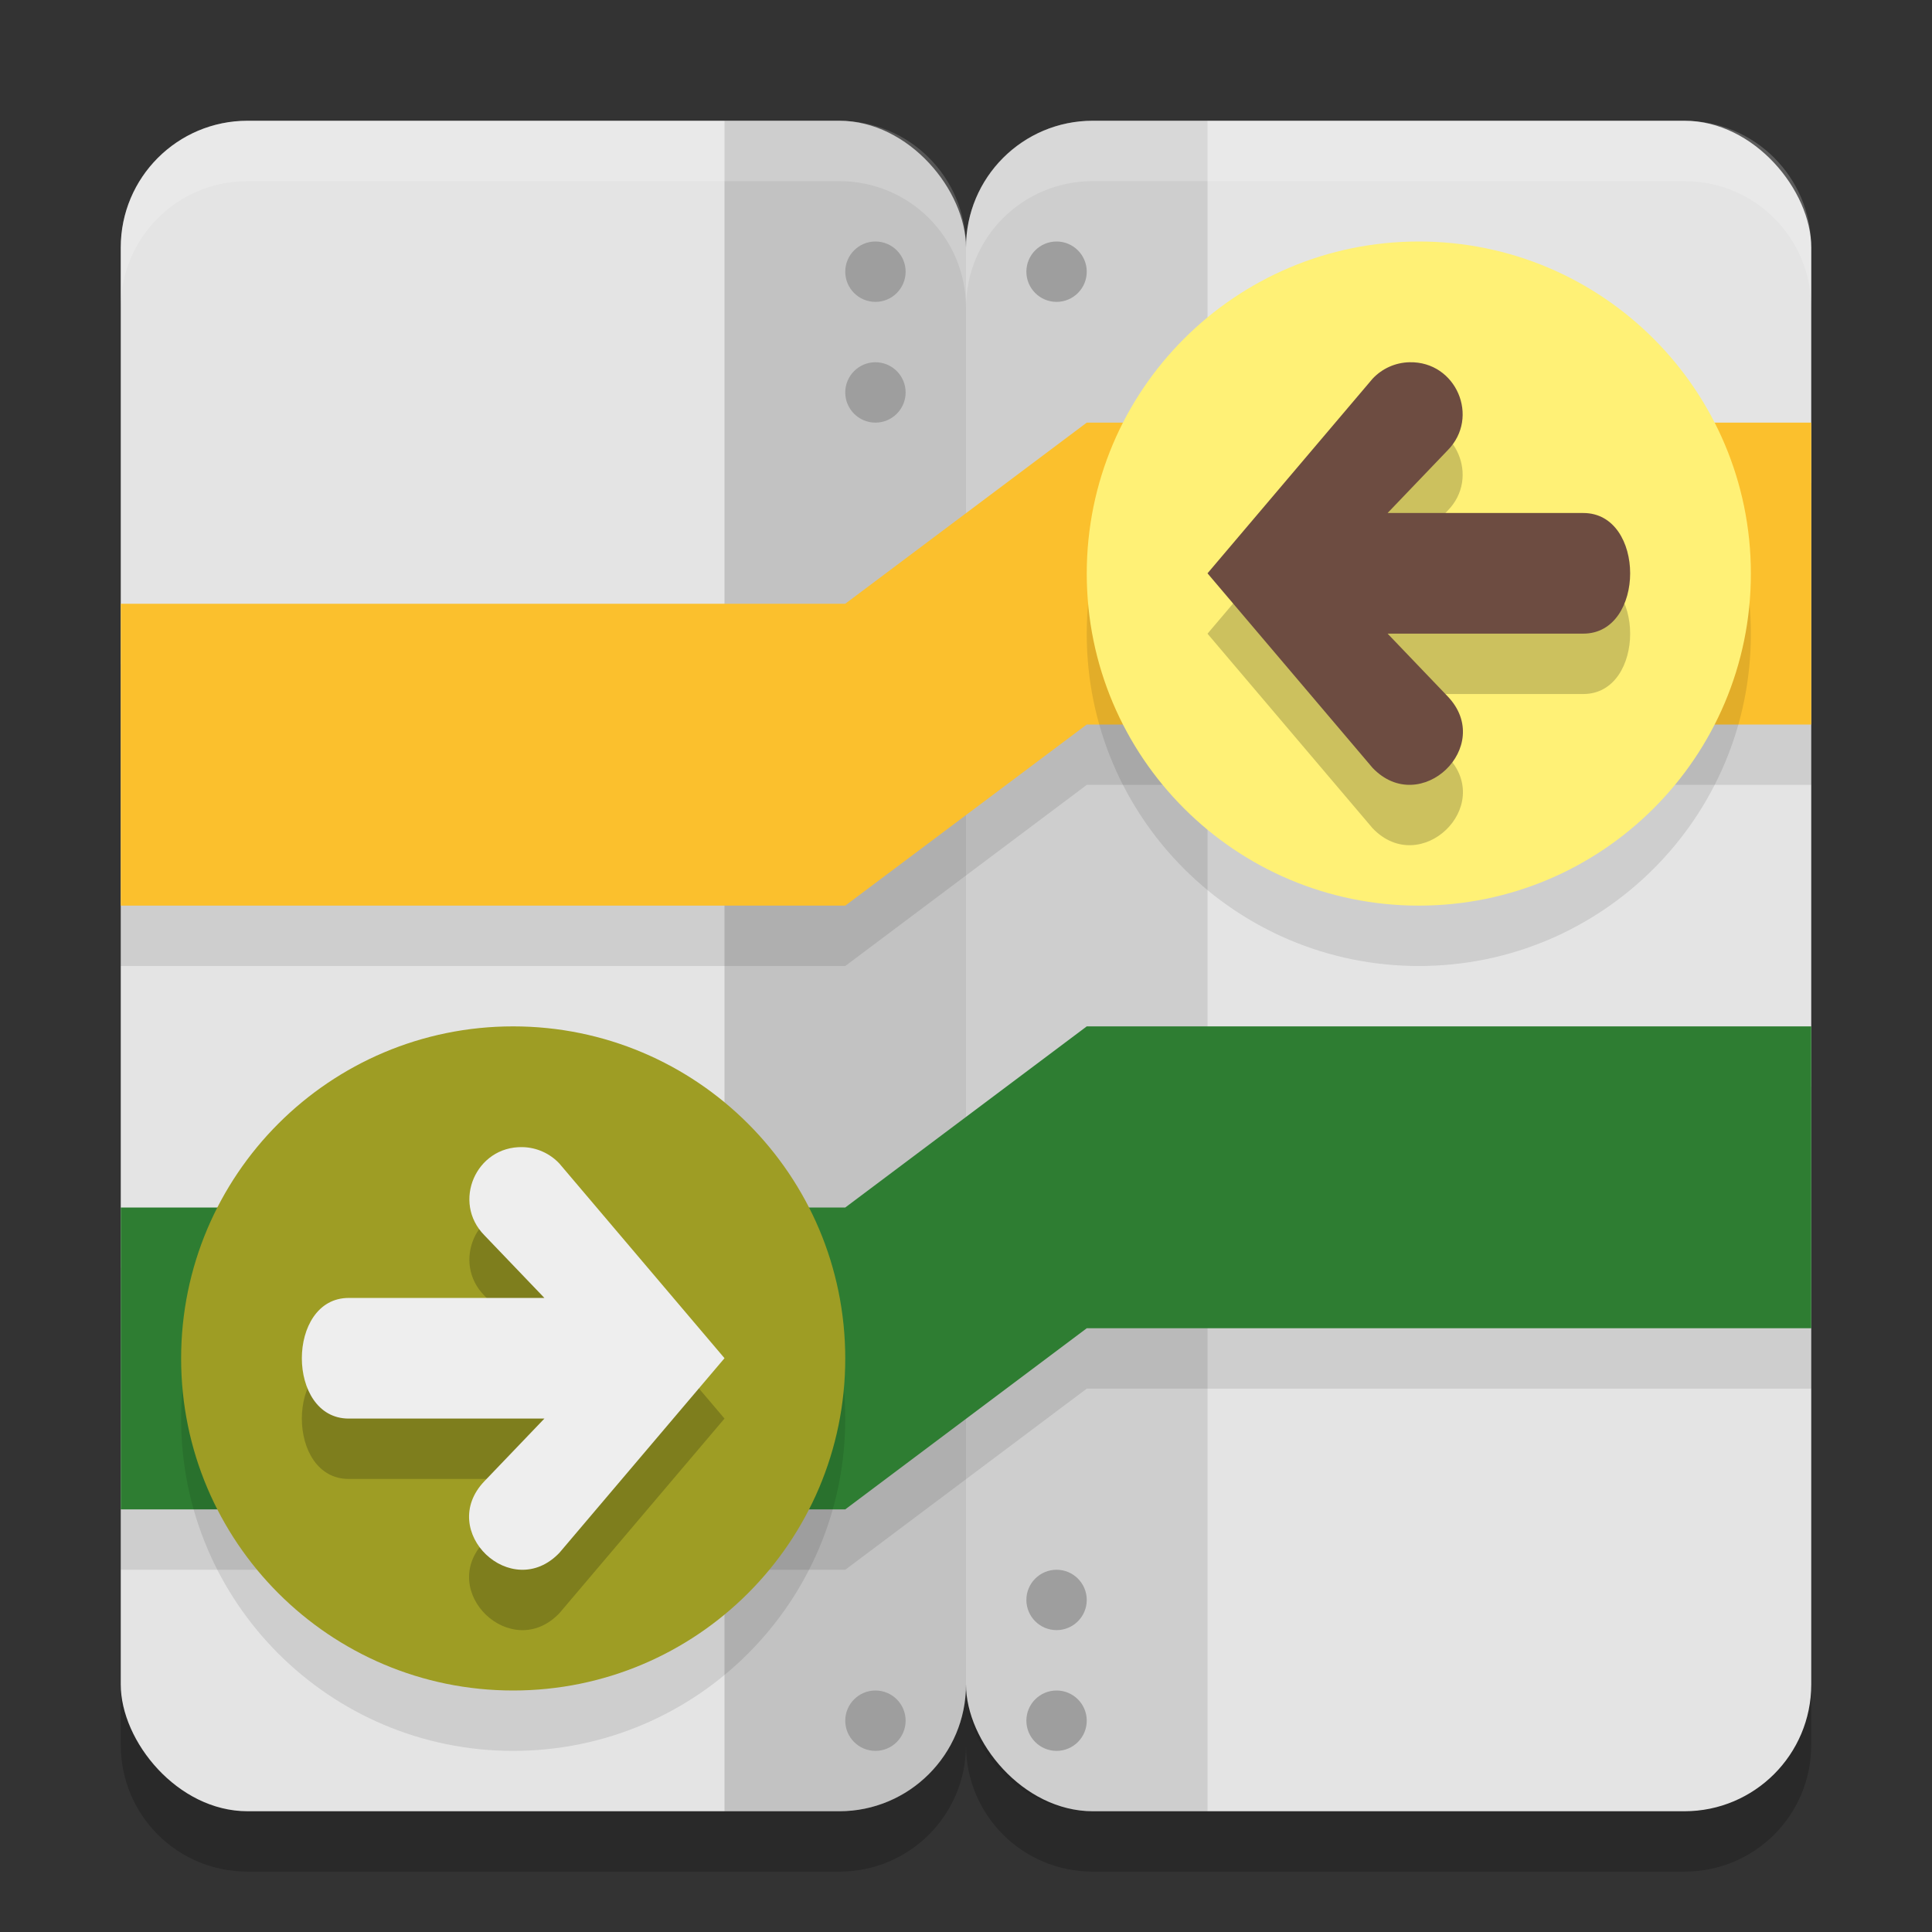 <svg xmlns="http://www.w3.org/2000/svg" width="32" height="32" version="1"><rect width="100%" height="100%" fill="#333333" stroke="none"/><defs>
<linearGradient id="ucPurpleBlue" x1="0%" y1="0%" x2="100%" y2="100%">
  <stop offset="0%" style="stop-color:#B794F4;stop-opacity:1"/>
  <stop offset="100%" style="stop-color:#4299E1;stop-opacity:1"/>
</linearGradient>
</defs>
 <path style="opacity:0.2" d="M 4.1 3 C 2.936 3 2 3.936 2 5.1 L 2 28.9 C 2 30.064 2.936 31 4.1 31 L 13.9 31 C 15.064 31 16 30.064 16 28.9 C 16 30.064 16.936 31 18.1 31 L 27.9 31 C 29.064 31 30 30.064 30 28.9 L 30 5.1 C 30 3.936 29.064 3 27.9 3 L 18.1 3 C 16.936 3 16 3.936 16 5.1 C 16 3.936 15.064 3 13.9 3 L 4.1 3 z"/>
 <rect style="fill:#e4e4e4" width="14" height="28" x="16" y="2" rx="2.1" ry="2.1"/>
 <path style="opacity:0.1" d="M 18.1 2 C 16.936 2 16 2.936 16 4.1 L 16 27.9 C 16 29.064 16.936 30 18.1 30 L 20 30 L 20 2 L 18.1 2 z"/>
 <rect style="fill:#e4e4e4" width="14" height="28" x="2" y="2" rx="2.1" ry="2.1"/>
 <path style="opacity:0.15" d="M 12 2 L 12 30 L 13.9 30 C 15.064 30 16 29.064 16 27.9 L 16 4.1 C 16 2.936 15.064 2 13.9 2 L 12 2 z"/>
 <path style="fill:#ffffff;opacity:0.2" d="M 4.1 2 C 2.936 2 2 2.936 2 4.1 L 2 5.1 C 2 3.936 2.936 3 4.1 3 L 13.9 3 C 15.064 3 16 3.936 16 5.1 C 16 3.936 16.936 3 18.1 3 L 27.9 3 C 29.064 3 30 3.936 30 5.1 L 30 4.1 C 30 2.936 29.064 2 27.9 2 L 18.1 2 C 16.936 2 16 2.936 16 4.1 C 16 2.936 15.064 2 13.9 2 L 4.1 2 z"/>
 <path style="fill:#9e9e9e" d="M 17.5,4 C 17.776,4 18,4.224 18,4.5 18,4.776 17.776,5 17.5,5 17.224,5 17,4.776 17,4.5 17,4.224 17.224,4 17.5,4 Z m 0,0"/>
 <path style="opacity:0.1" d="m 18,18 -4,3 H 2 v 5 h 12 l 4,-3 h 12 v -5 z"/>
 <path style="opacity:0.1" d="m 18,8 -4,3 H 2 v 5 h 12 l 4,-3 H 30 V 8 Z"/>
 <path style="fill:#2e7d32" d="m 18,17 -4,3 H 2 v 5 h 12 l 4,-3 h 12 v -5 z"/>
 <path style="fill:#fbc02d" d="m 18,7 -4,3 H 2 v 5 h 12 l 4,-3 H 30 V 7 Z"/>
 <path style="fill:#9e9e9e" d="M 17.5,26 C 17.776,26 18,26.224 18,26.5 18,26.776 17.776,27 17.5,27 17.224,27 17,26.776 17,26.5 17,26.224 17.224,26 17.5,26 Z m 0,0"/>
 <path style="fill:#9e9e9e" d="M 17.5,28 C 17.776,28 18,28.224 18,28.5 18,28.776 17.776,29 17.5,29 17.224,29 17,28.776 17,28.5 17,28.224 17.224,28 17.5,28 Z m 0,0"/>
 <path style="fill:#9e9e9e" d="M 14.5,4 C 14.776,4 15,4.224 15,4.5 15,4.776 14.776,5 14.5,5 14.224,5 14,4.776 14,4.5 14,4.224 14.224,4 14.5,4 Z m 0,0"/>
 <path style="fill:#9e9e9e" d="M 14.5,28 C 14.776,28 15,28.224 15,28.5 15,28.776 14.776,29 14.5,29 14.224,29 14,28.776 14,28.5 14,28.224 14.224,28 14.5,28 Z m 0,0"/>
 <path style="opacity:0.1" d="M 14,23.501 C 14,26.538 11.538,29 8.499,29 5.462,29 3,26.538 3,23.501 3,20.462 5.462,18 8.499,18 11.538,18 14,20.462 14,23.501 Z m 0,0"/>
 <path style="fill:#9e9e9e" d="M 14.5,6 C 14.776,6 15,6.224 15,6.5 15,6.776 14.776,7 14.5,7 14.224,7 14,6.776 14,6.5 14,6.224 14.224,6 14.5,6 Z m 0,0"/>
 <path style="opacity:0.1" d="M 29,10.5 C 29,13.538 26.538,16 23.5,16 20.462,16 18,13.538 18,10.5 18,7.462 20.462,5 23.5,5 26.538,5 29,7.462 29,10.5 Z m 0,0"/>
 <path style="fill:#9e9d24" d="M 14,22.501 C 14,25.538 11.538,28 8.499,28 5.462,28 3,25.538 3,22.501 3,19.462 5.462,17 8.499,17 11.538,17 14,19.462 14,22.501 Z m 0,0"/>
 <path style="fill:#fff176" d="M 29,9.5 C 29,12.538 26.538,15 23.5,15 20.462,15 18,12.538 18,9.5 18,6.462 20.462,4 23.5,4 26.538,4 29,6.462 29,9.5 Z m 0,0"/>
 <path style="opacity:0.2" d="M 8.654,20 C 7.883,19.983 7.482,20.911 8.023,21.46 l 0.994,1.038 H 5.775 c -1.034,0 -1.034,1.998 0,1.998 h 3.242 l -0.994,1.038 c -0.792,0.827 0.451,2.013 1.242,1.186 L 12,23.496 9.266,20.273 C 9.108,20.104 8.888,20.005 8.656,20 H 8.654 Z"/>
 <path style="opacity:0.2" d="m 23.346,7 c 0.771,-0.018 1.173,0.911 0.631,1.459 l -0.994,1.038 h 3.242 c 1.034,0 1.034,1.998 0,1.998 h -3.242 l 0.994,1.038 c 0.792,0.827 -0.451,2.013 -1.242,1.186 L 20,10.496 22.734,7.273 c 0.158,-0.169 0.378,-0.268 0.609,-0.273 h 0.002 z"/>
 <path style="fill:#eeeeee" d="M 8.654,19 C 7.883,18.983 7.482,19.911 8.023,20.46 l 0.994,1.038 H 5.775 c -1.034,0 -1.034,1.998 0,1.998 h 3.242 l -0.994,1.038 c -0.792,0.827 0.451,2.013 1.242,1.186 L 12,22.496 9.266,19.273 C 9.108,19.104 8.888,19.005 8.656,19 H 8.654 Z"/>
 <path style="fill:#6d4c41" d="m 23.346,6 c 0.771,-0.018 1.173,0.911 0.631,1.459 l -0.994,1.038 h 3.242 c 1.034,0 1.034,1.998 0,1.998 h -3.242 l 0.994,1.038 c 0.792,0.827 -0.451,2.013 -1.242,1.186 L 20,9.496 22.734,6.273 C 22.892,6.104 23.112,6.005 23.344,6 h 0.002 z"/>
</svg>
